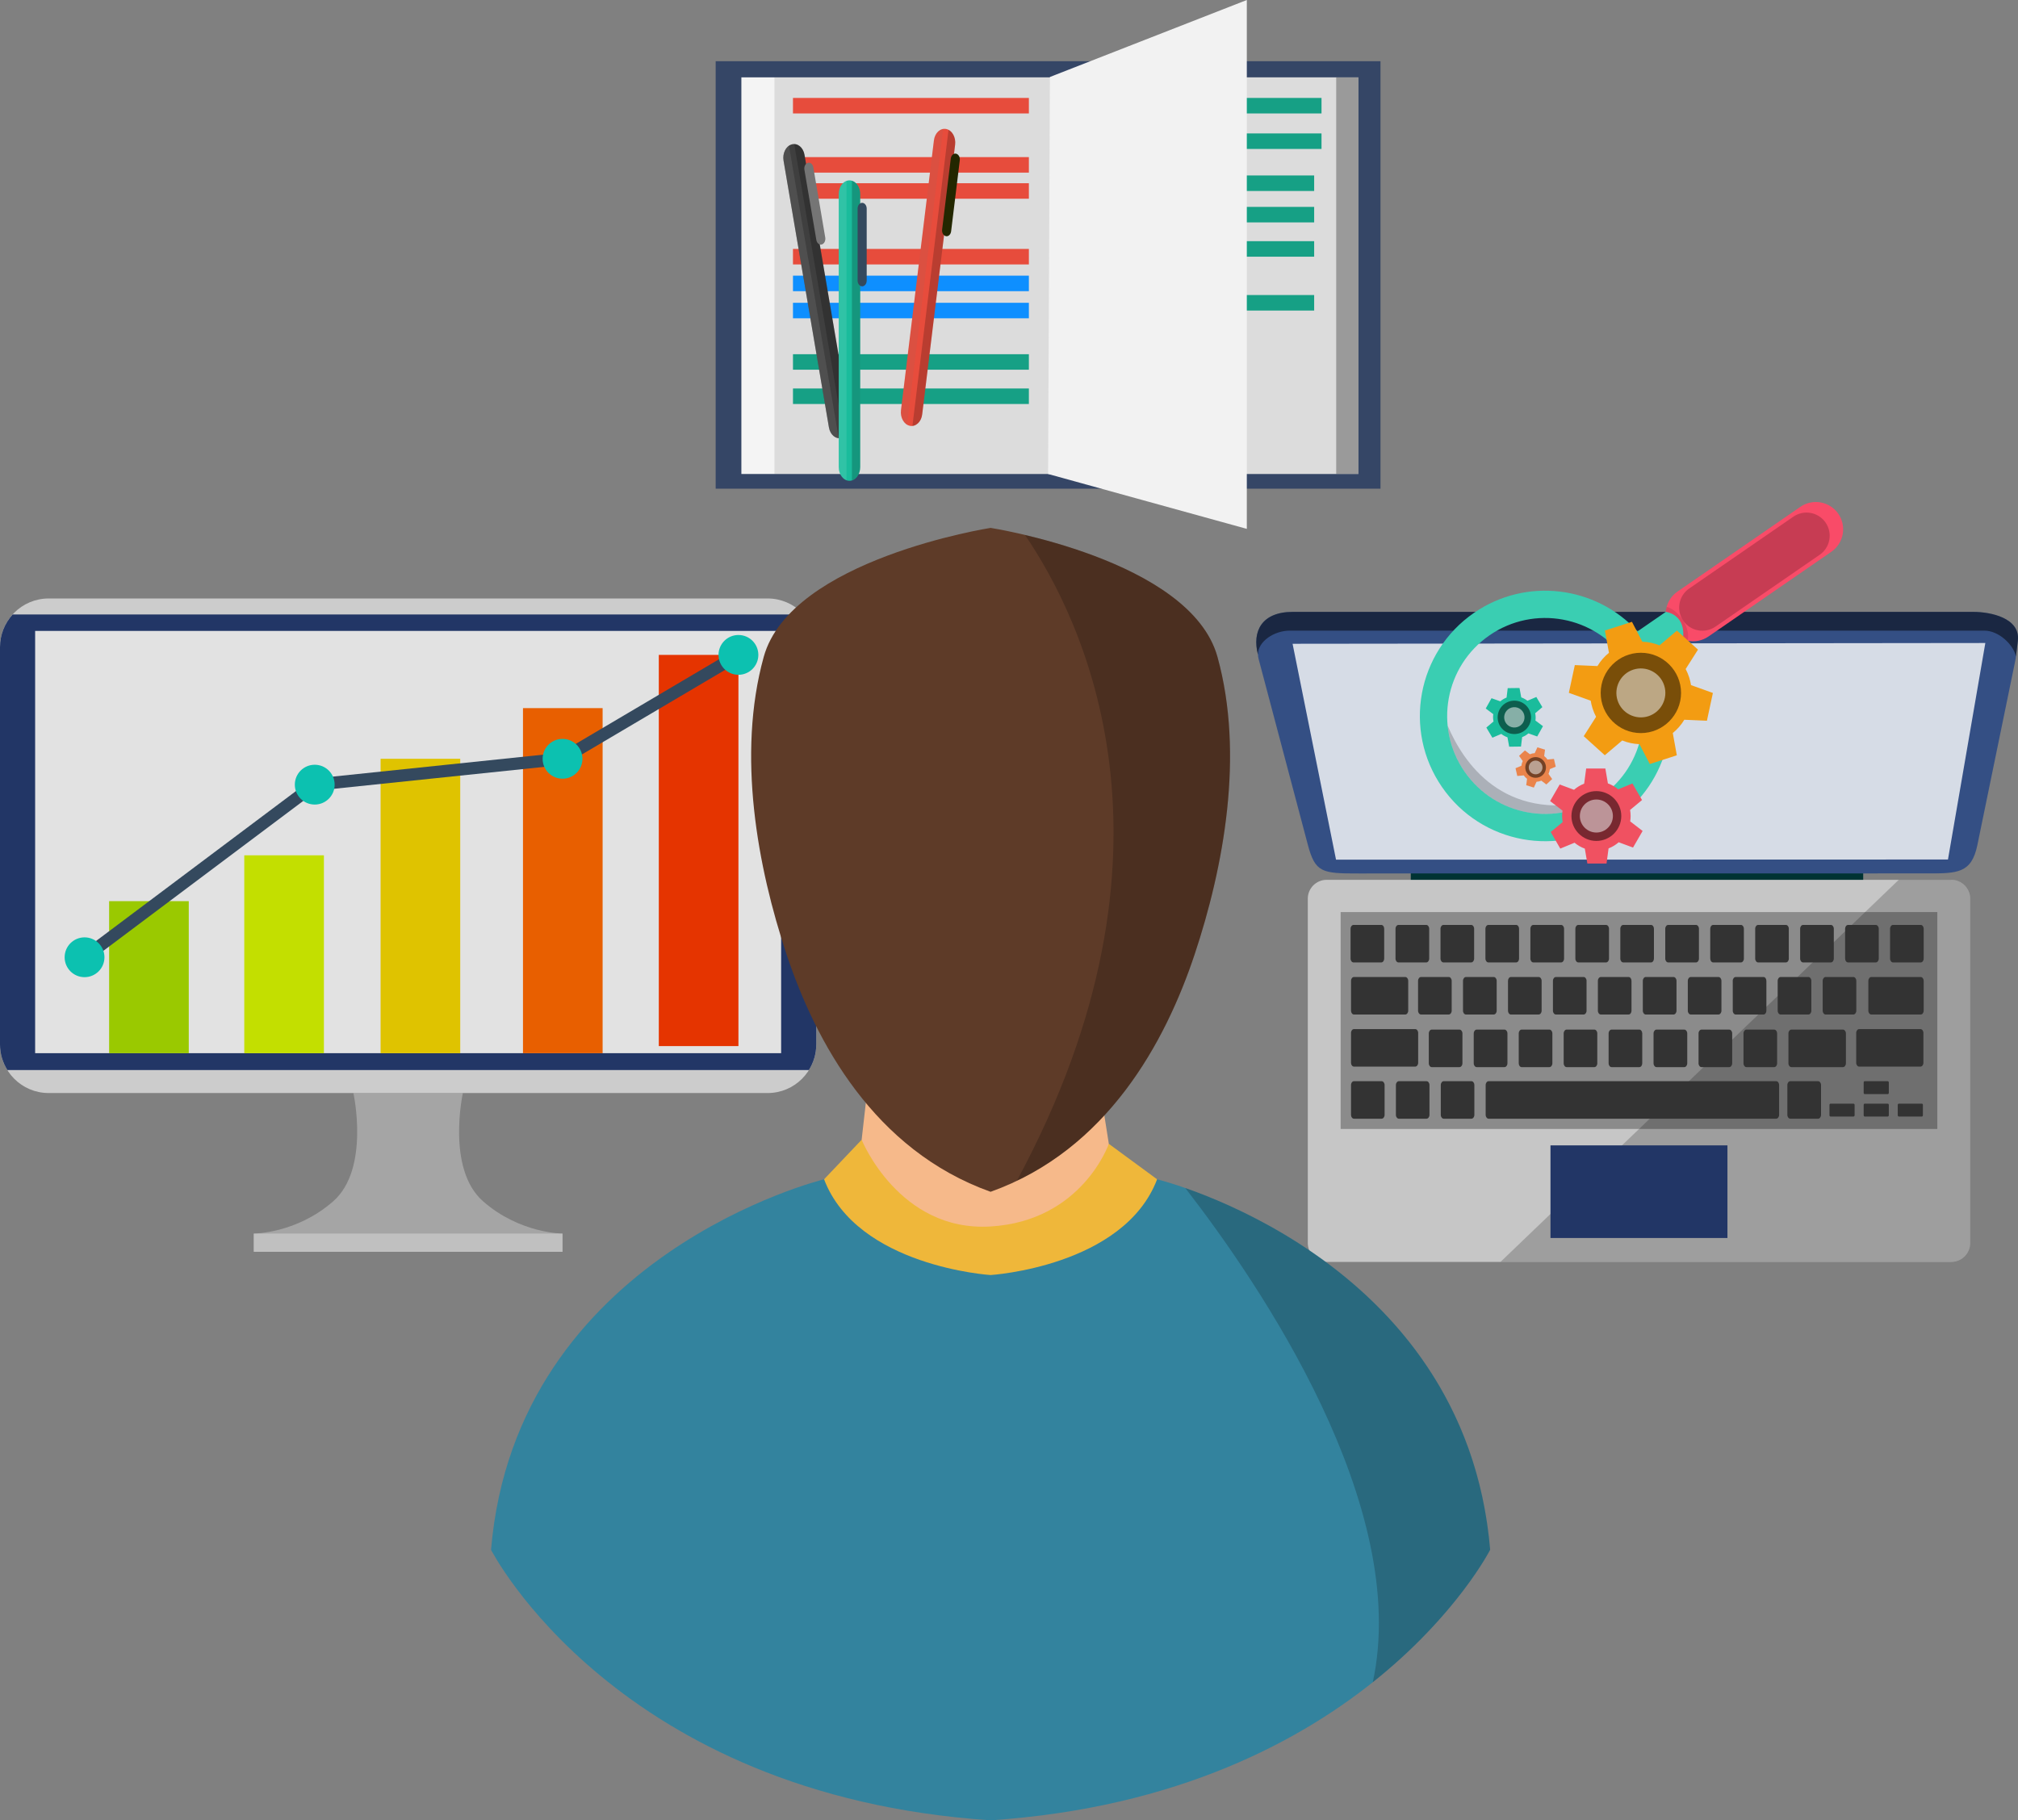 <?xml version="1.0" encoding="utf-8"?>
<!-- Generator: Adobe Illustrator 21.0.2, SVG Export Plug-In . SVG Version: 6.00 Build 0)  -->
<svg version="1.1" id="Capa_1" xmlns="http://www.w3.org/2000/svg" xmlns:xlink="http://www.w3.org/1999/xlink" x="0px" y="0px"
	 viewBox="0 0 403.946 364.422" style="enable-background:new 0 0 403.946 364.422;" xml:space="preserve">
<rect x="0" y="0" width="403.946" height="364.422" fill="#808080" stroke="none"/>
<g id="Analysis_System_1_">
	<g id="Book_2_">
		<g id="Book_3_">
			<rect x="143.257" y="12.255" style="fill:#354666;" width="133.077" height="85.578"/>
			<rect x="148.403" y="15.486" style="fill:#F4F4F4;" width="123.519" height="79.405"/>
			<rect x="155.021" y="15.486" style="opacity:0.1;" width="116.902" height="79.405"/>
			<rect x="217.307" y="19.606" style="fill:#16A085;" width="47.221" height="3.106"/>
			<rect x="217.307" y="26.713" style="fill:#16A085;" width="47.221" height="3.106"/>
			<rect x="215.836" y="35.128" style="fill:#16A085;" width="47.222" height="3.106"/>
			<rect x="215.836" y="41.419" style="fill:#16A085;" width="47.222" height="3.106"/>
			<rect x="215.836" y="48.282" style="fill:#16A085;" width="47.222" height="3.106"/>
			<rect x="215.836" y="59.065" style="fill:#16A085;" width="47.222" height="3.106"/>
			<polygon style="fill:#F2F2F2;" points="249.578,105.879 209.795,94.891 210.163,15.412 249.578,0 			"/>
			<rect x="267.469" y="15.486" style="opacity:0.3;" width="4.453" height="79.405"/>
			<rect x="158.731" y="19.606" style="fill:#E74C3C;" width="47.22" height="3.106"/>
			<rect x="158.731" y="31.452" style="fill:#E74C3C;" width="47.22" height="3.106"/>
			<rect x="158.731" y="36.682" style="fill:#E74C3C;" width="47.22" height="3.103"/>
			<rect x="158.731" y="49.834" style="fill:#E74C3C;" width="47.22" height="3.106"/>
			<rect x="158.731" y="55.187" style="fill:#0E8FFF;" width="47.22" height="3.106"/>
			<rect x="158.731" y="60.618" style="fill:#0E8FFF;" width="47.22" height="3.104"/>
			<rect x="158.731" y="70.912" style="fill:#16A085;" width="47.22" height="3.103"/>
			<rect x="158.731" y="77.773" style="fill:#16A085;" width="47.22" height="3.106"/>
		</g>
		<g id="Pen_3_">
			<g id="Pen_4_">
				<g>
					<path style="fill:#3F3F3F;" d="M170.128,84.407c0.251,1.48-0.484,2.942-1.644,3.265l0,0
						c-1.159,0.321-2.303-0.618-2.555-2.1l-9.084-53.406c-0.252-1.482,0.484-2.944,1.643-3.265l0,0
						c1.16-0.323,2.304,0.616,2.555,2.1L170.128,84.407z"/>
					<path style="opacity:0.2;" d="M158.978,28.841l9.818,57.722l1.143-0.317c0.219-0.546,0.299-1.193,0.19-1.839
						l-9.085-53.406C160.827,29.729,159.954,28.859,158.978,28.841z"/>
					<path style="fill:#757575;" d="M165.192,47.554c0.108,0.628-0.205,1.248-0.697,1.386l0,0
						c-0.491,0.136-0.977-0.261-1.084-0.892l-2.391-14.062c-0.107-0.628,0.204-1.248,0.696-1.386l0,0
						c0.493-0.138,0.977,0.263,1.085,0.889L165.192,47.554z"/>
					<path style="opacity:0.3;fill:#757575;" d="M156.846,32.166l9.084,53.406c0.207,1.227,1.028,2.078,1.961,2.154l0,0
						l-9.961-58.56C157.106,29.729,156.637,30.939,156.846,32.166z"/>
				</g>
				<g>
					<path style="fill:#1ABC9C;" d="M172.188,93.51c0,1.516-0.963,2.745-2.149,2.745l0,0
						c-1.186,0-2.148-1.229-2.148-2.745V38.858c0-1.518,0.962-2.747,2.148-2.747l0,0
						c1.187,0,2.149,1.229,2.149,2.747V93.51z"/>
					<path style="opacity:0.2;" d="M170.527,36.185v59.964c0,0,0.518,0,1.169-0.891c0.32-0.439,0.492-1.083,0.492-1.747
						V38.858C172.188,37.556,171.477,36.468,170.527,36.185z"/>
					<path style="fill:#34495E;" d="M173.489,56.16c0,0.642-0.408,1.165-0.912,1.165l0,0
						c-0.503,0-0.911-0.523-0.911-1.165V41.768c0-0.642,0.408-1.163,0.911-1.163l0,0c0.504,0,0.912,0.521,0.912,1.163
						V56.16z"/>
					<path style="opacity:0.1;fill:#FFFFFF;" d="M167.89,38.858v54.653c0,1.255,0.66,2.312,1.559,2.639l0,0V36.219
						C168.55,36.546,167.89,37.603,167.89,38.858z"/>
				</g>
				<g>
					<path style="fill:#E74C3C;" d="M184.596,82.959c-0.182,1.498-1.281,2.523-2.453,2.29l0,0
						c-1.173-0.233-1.975-1.637-1.791-3.135l6.591-54c0.183-1.498,1.282-2.523,2.453-2.29l0,0
						c1.173,0.233,1.975,1.638,1.792,3.135L184.596,82.959z"/>
					<path style="opacity:0.2;" d="M189.869,25.993l-7.226,59.28c0,0,0.591,0,1.257-0.684
						c0.38-0.391,0.616-0.973,0.696-1.629l6.592-54.001C191.344,27.674,190.775,26.46,189.869,25.993z"/>
					<path style="fill:#232700;" d="M190.387,46.311c-0.078,0.636-0.544,1.071-1.041,0.971l0,0
						c-0.497-0.1-0.838-0.694-0.76-1.33l1.736-14.219c0.078-0.636,0.543-1.071,1.04-0.971l0,0
						c0.497,0.1,0.838,0.694,0.761,1.33L190.387,46.311z"/>
					<path style="opacity:0.1;fill:#757575;" d="M186.942,28.113l-6.591,54c-0.151,1.239,0.373,2.411,1.222,2.912l0,0
						l7.228-59.212C187.872,25.959,187.094,26.873,186.942,28.113z"/>
				</g>
			</g>
		</g>
	</g>
	<g id="Correction_1_">
		<g id="Laptop_3_">
			<g>
				<rect x="282.398" y="173.672" style="fill-rule:evenodd;clip-rule:evenodd;fill:#003333;" width="90.561" height="4.205"/>
				<path style="fill-rule:evenodd;clip-rule:evenodd;fill:#344F84;" d="M394.987,122.497H258.772
					c-6.244,0-8.172,3.921-6.966,8.553c-0.001-0.056,0.008-0.11,0.01-0.168c-0.012,0.313,0.013,0.632,0.099,0.955
					l9.858,37.212c1.49,5.651,2.826,5.826,10.176,5.816l113.892-0.012c5.914,0,8.797,0.012,9.969-5.661l7.678-37.356
					c0.029-0.142,0.041-0.283,0.052-0.425c0.001,0.004,0.002,0.006,0.003,0.01l0.371-3.165
					C404.44,123.714,398.458,122.497,394.987,122.497z M251.876,130.388c-0.018,0.088-0.035,0.176-0.044,0.265
					C251.842,130.563,251.858,130.476,251.876,130.388z M252.171,129.522c-0.021,0.042-0.046,0.086-0.065,0.128
					C252.125,129.608,252.15,129.564,252.171,129.522z M252.002,129.925c-0.025,0.072-0.052,0.144-0.073,0.217
					C251.951,130.069,251.978,129.997,252.002,129.925z M257.563,126.281c0.205-0.018,0.412-0.028,0.616-0.028
					C257.975,126.253,257.769,126.263,257.563,126.281z M253.776,127.691c0.014-0.012,0.027-0.022,0.042-0.032
					C253.804,127.669,253.79,127.679,253.776,127.691z M254.222,127.392c0.029-0.018,0.057-0.036,0.087-0.054
					C254.279,127.356,254.251,127.374,254.222,127.392z M254.71,127.117c0.044-0.024,0.087-0.046,0.131-0.066
					C254.797,127.071,254.753,127.095,254.71,127.117z M255.234,126.871c0.058-0.026,0.116-0.048,0.172-0.072
					C255.349,126.823,255.292,126.845,255.234,126.871z M255.785,126.66c0.074-0.024,0.148-0.046,0.222-0.07
					C255.934,126.614,255.859,126.636,255.785,126.66z M256.361,126.49c0.093-0.024,0.186-0.042,0.279-0.062
					C256.547,126.448,256.453,126.466,256.361,126.49z M256.955,126.363c0.12-0.022,0.24-0.034,0.361-0.05
					C257.195,126.329,257.075,126.341,256.955,126.363z"/>
				<path style="opacity:0.5;fill-rule:evenodd;clip-rule:evenodd;" d="M258.772,122.497h136.215
					c3.472,0,9.453,1.217,8.927,5.76l-0.371,3.165c-0.504-2.355-3.44-5.17-6.32-5.17H258.18
					c-3.132,0-6.407,2.17-6.373,4.797C250.6,126.419,252.528,122.497,258.772,122.497L258.772,122.497z"/>
				<polygon style="opacity:0.8;fill-rule:evenodd;clip-rule:evenodd;fill:#FFFFFF;" points="258.738,128.882 397.407,128.728 
					389.928,172.072 267.435,172.106 				"/>
				<path style="fill-rule:evenodd;clip-rule:evenodd;fill:#C6C6C6;" d="M265.551,176.137h125.054
					c2.07,0,3.769,1.695,3.769,3.766v68.958c0,2.07-1.698,3.768-3.769,3.768H265.551
					c-2.069,0-3.768-1.697-3.768-3.768v-68.958C261.784,177.832,263.482,176.137,265.551,176.137L265.551,176.137z"/>
				<path style="opacity:0.2;" d="M394.375,179.902c0-2.07-1.698-3.766-3.769-3.766h-10.53l-79.712,76.491h90.242
					c2.07,0,3.769-1.697,3.769-3.768V179.902z"/>
				<rect x="310.362" y="229.302" style="fill-rule:evenodd;clip-rule:evenodd;fill:#223666;" width="35.423" height="18.541"/>
				<rect x="268.359" y="182.595" style="opacity:0.3;fill-rule:evenodd;clip-rule:evenodd;" width="119.44" height="43.417"/>
			</g>
			<g id="Keyboard_1_">
				<path style="fill-rule:evenodd;clip-rule:evenodd;fill:#333333;" d="M270.945,185.164h5.544
					c0.328,0,0.588,0.349,0.588,0.772v5.97c0,0.423-0.26,0.772-0.588,0.772h-5.544
					c-0.329,0-0.601-0.349-0.601-0.772v-5.97C270.344,185.513,270.616,185.164,270.945,185.164L270.945,185.164z"/>
				<path style="fill-rule:evenodd;clip-rule:evenodd;fill:#333333;" d="M279.94,185.164h5.544
					c0.328,0,0.599,0.349,0.599,0.772v5.97c0,0.423-0.271,0.772-0.599,0.772h-5.544
					c-0.328,0-0.599-0.349-0.599-0.772v-5.97C279.341,185.513,279.612,185.164,279.94,185.164L279.94,185.164z"/>
				<path style="fill-rule:evenodd;clip-rule:evenodd;fill:#333333;" d="M288.947,185.164h5.533
					c0.328,0,0.601,0.349,0.601,0.772v5.97c0,0.423-0.272,0.772-0.601,0.772h-5.533
					c-0.328,0-0.601-0.349-0.601-0.772v-5.97C288.346,185.513,288.618,185.164,288.947,185.164L288.947,185.164z"/>
				<path style="fill-rule:evenodd;clip-rule:evenodd;fill:#333333;" d="M297.942,185.164h5.533
					c0.34,0,0.599,0.349,0.599,0.772v5.97c0,0.423-0.259,0.772-0.599,0.772h-5.533c-0.328,0-0.6-0.349-0.6-0.772
					v-5.97C297.343,185.513,297.614,185.164,297.942,185.164L297.942,185.164z"/>
				<path style="fill-rule:evenodd;clip-rule:evenodd;fill:#333333;" d="M306.937,185.164h5.545
					c0.328,0,0.599,0.349,0.599,0.772v5.97c0,0.423-0.271,0.772-0.599,0.772h-5.545
					c-0.328,0-0.599-0.349-0.599-0.772v-5.97C306.338,185.513,306.609,185.164,306.937,185.164L306.937,185.164z"/>
				<path style="fill-rule:evenodd;clip-rule:evenodd;fill:#333333;" d="M315.944,185.164h5.534
					c0.328,0,0.599,0.349,0.599,0.772v5.97c0,0.423-0.271,0.772-0.599,0.772h-5.534
					c-0.327,0-0.599-0.349-0.599-0.772v-5.97C315.344,185.513,315.617,185.164,315.944,185.164L315.944,185.164z"/>
				<path style="fill-rule:evenodd;clip-rule:evenodd;fill:#333333;" d="M324.94,185.164h5.533
					c0.34,0,0.599,0.349,0.599,0.772v5.97c0,0.423-0.259,0.772-0.599,0.772h-5.533
					c-0.328,0-0.599-0.349-0.599-0.772v-5.97C324.341,185.513,324.612,185.164,324.94,185.164L324.94,185.164z"/>
				<path style="fill-rule:evenodd;clip-rule:evenodd;fill:#333333;" d="M333.936,185.164h5.544
					c0.328,0,0.6,0.349,0.6,0.772v5.97c0,0.423-0.272,0.772-0.6,0.772h-5.544
					c-0.329,0-0.599-0.349-0.599-0.772v-5.97C333.336,185.513,333.606,185.164,333.936,185.164L333.936,185.164z"/>
				<path style="fill-rule:evenodd;clip-rule:evenodd;fill:#333333;" d="M342.943,185.164h5.533
					c0.328,0,0.599,0.349,0.599,0.772v5.97c0,0.423-0.271,0.772-0.599,0.772h-5.533
					c-0.34,0-0.601-0.349-0.601-0.772v-5.97C342.343,185.513,342.603,185.164,342.943,185.164L342.943,185.164z"/>
				<path style="fill-rule:evenodd;clip-rule:evenodd;fill:#333333;" d="M351.938,185.164h5.533
					c0.339,0,0.6,0.349,0.6,0.772v5.97c0,0.423-0.261,0.772-0.6,0.772h-5.533
					c-0.329,0-0.599-0.349-0.599-0.772v-5.97C351.339,185.513,351.609,185.164,351.938,185.164L351.938,185.164z"/>
				<path style="fill-rule:evenodd;clip-rule:evenodd;fill:#333333;" d="M360.934,185.164h5.545
					c0.328,0,0.598,0.349,0.598,0.772v5.97c0,0.423-0.27,0.772-0.598,0.772h-5.545
					c-0.329,0-0.598-0.349-0.598-0.772v-5.97C360.336,185.513,360.605,185.164,360.934,185.164L360.934,185.164z"/>
				<path style="fill-rule:evenodd;clip-rule:evenodd;fill:#333333;" d="M284.455,195.591h5.533
					c0.328,0,0.599,0.349,0.599,0.772v5.97c0,0.423-0.271,0.772-0.599,0.772h-5.533
					c-0.329,0-0.6-0.349-0.6-0.772v-5.97C283.855,195.941,284.126,195.591,284.455,195.591L284.455,195.591z"/>
				<path style="fill-rule:evenodd;clip-rule:evenodd;fill:#333333;" d="M293.449,195.591h5.545
					c0.329,0,0.6,0.349,0.6,0.772v5.97c0,0.423-0.271,0.772-0.6,0.772h-5.545
					c-0.327,0-0.599-0.349-0.599-0.772v-5.97C292.85,195.941,293.122,195.591,293.449,195.591L293.449,195.591z"/>
				<path style="fill-rule:evenodd;clip-rule:evenodd;fill:#333333;" d="M302.446,195.591h5.545
					c0.327,0,0.599,0.349,0.599,0.772v5.97c0,0.423-0.272,0.772-0.599,0.772h-5.545
					c-0.328,0-0.589-0.349-0.589-0.772v-5.97C301.857,195.941,302.118,195.591,302.446,195.591L302.446,195.591z"/>
				<path style="fill-rule:evenodd;clip-rule:evenodd;fill:#333333;" d="M311.452,195.591h5.534
					c0.328,0,0.598,0.349,0.598,0.772v5.97c0,0.423-0.27,0.772-0.598,0.772h-5.534
					c-0.328,0-0.599-0.349-0.599-0.772v-5.97C310.853,195.941,311.124,195.591,311.452,195.591L311.452,195.591z"/>
				<path style="fill-rule:evenodd;clip-rule:evenodd;fill:#333333;" d="M320.448,195.591h5.545
					c0.328,0,0.589,0.349,0.589,0.772v5.97c0,0.423-0.26,0.772-0.589,0.772h-5.545
					c-0.328,0-0.599-0.349-0.599-0.772v-5.97C319.848,195.941,320.119,195.591,320.448,195.591L320.448,195.591z"/>
				<path style="fill-rule:evenodd;clip-rule:evenodd;fill:#333333;" d="M329.443,195.591h5.545
					c0.329,0,0.6,0.349,0.6,0.772v5.97c0,0.423-0.271,0.772-0.6,0.772h-5.545
					c-0.327,0-0.599-0.349-0.599-0.772v-5.97C328.844,195.941,329.116,195.591,329.443,195.591L329.443,195.591z"/>
				<path style="fill-rule:evenodd;clip-rule:evenodd;fill:#333333;" d="M338.45,195.591h5.533
					c0.328,0,0.599,0.349,0.599,0.772v5.97c0,0.423-0.271,0.772-0.599,0.772h-5.533
					c-0.328,0-0.599-0.349-0.599-0.772v-5.97C337.851,195.941,338.122,195.591,338.45,195.591L338.45,195.591z"/>
				<path style="fill-rule:evenodd;clip-rule:evenodd;fill:#333333;" d="M347.446,195.591h5.545
					c0.327,0,0.588,0.349,0.588,0.772v5.97c0,0.423-0.261,0.772-0.588,0.772h-5.545
					c-0.329,0-0.599-0.349-0.599-0.772v-5.97C346.846,195.941,347.117,195.591,347.446,195.591L347.446,195.591z"/>
				<path style="fill-rule:evenodd;clip-rule:evenodd;fill:#333333;" d="M356.44,195.591h5.546
					c0.328,0,0.598,0.349,0.598,0.772v5.97c0,0.423-0.27,0.772-0.598,0.772h-5.546
					c-0.327,0-0.599-0.349-0.599-0.772v-5.97C355.841,195.941,356.113,195.591,356.44,195.591L356.44,195.591z"/>
				<path style="fill-rule:evenodd;clip-rule:evenodd;fill:#333333;" d="M365.449,195.591h5.534
					c0.328,0,0.598,0.349,0.598,0.772v5.97c0,0.423-0.27,0.772-0.598,0.772h-5.534
					c-0.329,0-0.601-0.349-0.601-0.772v-5.97C364.847,195.941,365.119,195.591,365.449,195.591L365.449,195.591z"/>
				<path style="fill-rule:evenodd;clip-rule:evenodd;fill:#333333;" d="M369.941,185.164h5.532
					c0.328,0,0.6,0.349,0.6,0.772v5.97c0,0.423-0.272,0.772-0.6,0.772h-5.532
					c-0.339,0-0.601-0.349-0.601-0.772v-5.97C369.34,185.513,369.602,185.164,369.941,185.164L369.941,185.164z"/>
				<path style="fill-rule:evenodd;clip-rule:evenodd;fill:#333333;" d="M378.936,185.164h5.534
					c0.328,0,0.598,0.349,0.598,0.772v5.97c0,0.423-0.27,0.772-0.598,0.772h-5.534
					c-0.329,0-0.599-0.349-0.599-0.772v-5.97C378.336,185.513,378.607,185.164,378.936,185.164L378.936,185.164z"/>
				<path style="fill-rule:evenodd;clip-rule:evenodd;fill:#333333;" d="M374.592,195.591h9.878
					c0.328,0,0.598,0.349,0.598,0.772v5.97c0,0.423-0.27,0.772-0.598,0.772h-9.878
					c-0.329,0-0.602-0.349-0.602-0.772v-5.97C373.989,195.941,374.262,195.591,374.592,195.591L374.592,195.591z"/>
				<path style="fill-rule:evenodd;clip-rule:evenodd;fill:#333333;" d="M271.035,195.591h10.252
					c0.328,0,0.598,0.349,0.598,0.772v5.97c0,0.423-0.27,0.772-0.598,0.772h-10.252
					c-0.34,0-0.599-0.349-0.599-0.772v-5.97C270.435,195.941,270.694,195.591,271.035,195.591L271.035,195.591z"/>
				<path style="fill-rule:evenodd;clip-rule:evenodd;fill:#333333;" d="M271.035,206.019h12.243
					c0.328,0,0.599,0.349,0.599,0.772v5.972c0,0.423-0.271,0.772-0.599,0.772h-12.243
					c-0.34,0-0.599-0.349-0.599-0.772v-5.972C270.435,206.368,270.694,206.019,271.035,206.019L271.035,206.019z"/>
				<path style="fill-rule:evenodd;clip-rule:evenodd;fill:#333333;" d="M271.035,216.449h5.522
					c0.329,0,0.599,0.349,0.599,0.772v5.972c0,0.423-0.27,0.772-0.599,0.772h-5.522
					c-0.34,0-0.599-0.349-0.599-0.772v-5.972C270.435,216.798,270.694,216.449,271.035,216.449L271.035,216.449z"/>
				<path style="fill-rule:evenodd;clip-rule:evenodd;fill:#333333;" d="M280.019,216.449h5.522
					c0.327,0,0.6,0.349,0.6,0.772v5.972c0,0.423-0.273,0.772-0.6,0.772h-5.522
					c-0.328,0-0.599-0.349-0.599-0.772v-5.972C279.42,216.798,279.691,216.449,280.019,216.449L280.019,216.449z"/>
				<path style="fill-rule:evenodd;clip-rule:evenodd;fill:#333333;" d="M289.003,216.449h5.521
					c0.34,0,0.601,0.349,0.601,0.772v5.972c0,0.423-0.26,0.772-0.601,0.772h-5.521
					c-0.328,0-0.599-0.349-0.599-0.772v-5.972C288.404,216.798,288.675,216.449,289.003,216.449L289.003,216.449z"/>
				<path style="fill-rule:evenodd;clip-rule:evenodd;fill:#333333;" d="M297.988,216.449h57.537
					c0.339,0,0.601,0.349,0.601,0.772v5.972c0,0.423-0.261,0.772-0.601,0.772h-57.537
					c-0.328,0-0.599-0.349-0.599-0.772v-5.972C297.389,216.798,297.66,216.449,297.988,216.449L297.988,216.449z"/>
				<path style="fill-rule:evenodd;clip-rule:evenodd;fill:#333333;" d="M286.604,206.121h5.534
					c0.328,0,0.599,0.351,0.599,0.772v5.972c0,0.423-0.271,0.772-0.599,0.772h-5.534
					c-0.328,0-0.599-0.349-0.599-0.772v-5.972C286.005,206.472,286.276,206.121,286.604,206.121L286.604,206.121z"/>
				<path style="fill-rule:evenodd;clip-rule:evenodd;fill:#333333;" d="M295.601,206.121h5.544
					c0.328,0,0.6,0.351,0.6,0.772v5.972c0,0.423-0.272,0.772-0.6,0.772h-5.544
					c-0.328,0-0.601-0.349-0.601-0.772v-5.972C295,206.472,295.272,206.121,295.601,206.121L295.601,206.121z"/>
				<path style="fill-rule:evenodd;clip-rule:evenodd;fill:#333333;" d="M304.596,206.121h5.544
					c0.328,0,0.6,0.351,0.6,0.772v5.972c0,0.423-0.272,0.772-0.6,0.772h-5.544
					c-0.329,0-0.588-0.349-0.588-0.772v-5.972C304.007,206.472,304.267,206.121,304.596,206.121L304.596,206.121z"/>
				<path style="fill-rule:evenodd;clip-rule:evenodd;fill:#333333;" d="M313.602,206.121h5.534
					c0.327,0,0.598,0.351,0.598,0.772v5.972c0,0.423-0.271,0.772-0.598,0.772h-5.534
					c-0.328,0-0.599-0.349-0.599-0.772v-5.972C313.003,206.472,313.274,206.121,313.602,206.121L313.602,206.121z"/>
				<path style="fill-rule:evenodd;clip-rule:evenodd;fill:#333333;" d="M322.598,206.121h5.545
					c0.328,0,0.588,0.351,0.588,0.772v5.972c0,0.423-0.26,0.772-0.588,0.772h-5.545
					c-0.327,0-0.599-0.349-0.599-0.772v-5.972C321.998,206.472,322.271,206.121,322.598,206.121L322.598,206.121z"/>
				<path style="fill-rule:evenodd;clip-rule:evenodd;fill:#333333;" d="M331.594,206.121h5.543
					c0.328,0,0.601,0.351,0.601,0.772v5.972c0,0.423-0.273,0.772-0.601,0.772h-5.543
					c-0.329,0-0.6-0.349-0.6-0.772v-5.972C330.994,206.472,331.265,206.121,331.594,206.121L331.594,206.121z"/>
				<path style="fill-rule:evenodd;clip-rule:evenodd;fill:#333333;" d="M340.601,206.121h5.534
					c0.327,0,0.598,0.351,0.598,0.772v5.972c0,0.423-0.271,0.772-0.598,0.772h-5.534
					c-0.329,0-0.601-0.349-0.601-0.772v-5.972C340,206.472,340.271,206.121,340.601,206.121L340.601,206.121z"/>
				<path style="fill-rule:evenodd;clip-rule:evenodd;fill:#333333;" d="M349.595,206.121h5.545
					c0.328,0,0.589,0.351,0.589,0.772v5.972c0,0.423-0.261,0.772-0.589,0.772h-5.545
					c-0.327,0-0.599-0.349-0.599-0.772v-5.972C348.996,206.472,349.268,206.121,349.595,206.121L349.595,206.121z"/>
				<path style="fill-rule:evenodd;clip-rule:evenodd;fill:#333333;" d="M358.59,206.121h10.309
					c0.328,0,0.6,0.351,0.6,0.772v5.972c0,0.423-0.272,0.772-0.6,0.772h-10.309
					c-0.328,0-0.598-0.349-0.598-0.772v-5.972C357.992,206.472,358.262,206.121,358.59,206.121L358.59,206.121z"/>
				<path style="fill-rule:evenodd;clip-rule:evenodd;fill:#333333;" d="M372.156,206.019h12.256
					c0.328,0,0.6,0.349,0.6,0.772v5.972c0,0.423-0.272,0.772-0.6,0.772h-12.256
					c-0.327,0-0.598-0.349-0.598-0.772v-5.972C371.558,206.368,371.829,206.019,372.156,206.019L372.156,206.019z"/>
				<path style="fill-rule:evenodd;clip-rule:evenodd;fill:#333333;" d="M373.256,216.449h4.616
					c0.114,0,0.215,0.118,0.215,0.261v2.068c0,0.146-0.102,0.261-0.215,0.261h-4.616
					c-0.113,0-0.203-0.116-0.203-0.261v-2.068C373.053,216.566,373.144,216.449,373.256,216.449L373.256,216.449z"/>
				<path style="fill-rule:evenodd;clip-rule:evenodd;fill:#333333;" d="M373.256,220.948h4.616
					c0.114,0,0.215,0.118,0.215,0.263v2.052c0,0.146-0.102,0.263-0.215,0.263h-4.616
					c-0.113,0-0.203-0.118-0.203-0.263v-2.052C373.053,221.066,373.144,220.948,373.256,220.948L373.256,220.948z"/>
				<path style="fill-rule:evenodd;clip-rule:evenodd;fill:#333333;" d="M366.41,220.948h4.617
					c0.113,0,0.214,0.118,0.214,0.263v2.052c0,0.146-0.102,0.263-0.214,0.263H366.41
					c-0.114,0-0.203-0.118-0.203-0.263v-2.052C366.207,221.066,366.296,220.948,366.41,220.948L366.41,220.948z"/>
				<path style="fill-rule:evenodd;clip-rule:evenodd;fill:#333333;" d="M380.09,220.948h4.616
					c0.114,0,0.204,0.118,0.204,0.263v2.052c0,0.146-0.091,0.263-0.204,0.263h-4.616
					c-0.113,0-0.215-0.118-0.215-0.263v-2.052C379.874,221.066,379.977,220.948,380.09,220.948L380.09,220.948z"/>
				<path style="fill-rule:evenodd;clip-rule:evenodd;fill:#333333;" d="M358.376,216.449h5.545
					c0.328,0,0.6,0.349,0.6,0.772v5.972c0,0.423-0.272,0.772-0.6,0.772h-5.545c-0.328,0-0.598-0.349-0.598-0.772
					v-5.972C357.777,216.798,358.048,216.449,358.376,216.449L358.376,216.449z"/>
			</g>
		</g>
		<g id="Lens_1_">
			<path style="fill:#F94B68;" d="M360.381,101.467c2.484-1.713,5.886-1.087,7.6,1.396l0,0
				c1.712,2.485,1.086,5.888-1.397,7.601l-24.591,16.956c-2.484,1.713-5.887,1.089-7.599-1.396l0,0
				c-1.713-2.483-1.088-5.886,1.396-7.599L360.381,101.467z"/>
			<path style="opacity:0.2;" d="M358.985,103.437c2.108-1.454,4.994-0.923,6.447,1.183l0,0
				c1.453,2.106,0.923,4.994-1.184,6.446l-20.859,14.385c-2.108,1.454-4.995,0.924-6.447-1.185l0,0
				c-1.453-2.106-0.923-4.994,1.185-6.446L358.985,103.437z"/>
			<path style="opacity:0.1;" d="M333.624,121.486c-0.408,1.498-0.18,3.159,0.771,4.537
				c0.829,1.203,2.054,1.965,3.38,2.242c0.381-1.085,0.005-2.784-1.064-4.334
				C335.817,122.635,334.653,121.755,333.624,121.486z"/>
			<path style="fill:#3ACEB2;" d="M295.059,122.689c-11.402,7.86-14.271,23.478-6.408,34.879
				c7.861,11.403,23.478,14.271,34.879,6.409c10.562-7.282,13.794-21.218,7.965-32.294l5.353-3.692
				c0,0,1-4.609-3.381-5.507l-5.681,3.917C319.468,117.293,305.499,115.49,295.059,122.689z M325.441,132.199
				c6.148,8.918,3.904,21.13-5.011,27.279c-8.918,6.149-21.132,3.905-27.282-5.012
				c-6.148-8.918-3.904-21.13,5.012-27.279C307.078,121.037,319.292,123.281,325.441,132.199z"/>
			<path style="opacity:0.2;" d="M289.777,145.267c0.314,3.199,1.417,6.365,3.371,9.199
				c5.833,8.459,17.121,10.906,25.876,5.888C300.858,164.628,292.873,152.585,289.777,145.267z"/>
		</g>
		<g id="Active_3_">
			<g id="Active1_2_">
				<path style="fill-rule:evenodd;clip-rule:evenodd;fill:#F05161;" d="M321.856,156.835
					c0.756,0.275,1.45,0.68,2.058,1.187l2.853-1.177l1.919,3.321l-2.389,1.982
					c0.069,0.397,0.105,0.802,0.105,1.217c0,0.365-0.027,0.726-0.083,1.075l2.486,1.917l-1.918,3.321l-2.867-1.061
					c-0.595,0.519-1.282,0.938-2.031,1.229l-0.405,3.032h-3.837l-0.509-2.984c-0.756-0.271-1.451-0.676-2.058-1.185
					l-2.854,1.177l-1.918-3.323l2.39-1.982c-0.07-0.393-0.107-0.8-0.107-1.215c0-0.369,0.029-0.728,0.084-1.079
					l-2.486-1.913l1.918-3.323l2.866,1.063c0.596-0.521,1.282-0.939,2.032-1.227l0.403-3.034h3.837L321.856,156.835z
					"/>
				<path style="opacity:0.5;fill-rule:evenodd;clip-rule:evenodd;" d="M319.546,168.352c2.748,0,4.989-2.24,4.989-4.986
					c0-2.749-2.241-4.988-4.989-4.988c-2.745,0-4.987,2.24-4.987,4.988
					C314.559,166.112,316.8,168.352,319.546,168.352L319.546,168.352z"/>
				<path style="opacity:0.5;fill-rule:evenodd;clip-rule:evenodd;fill:#FFFFFF;" d="M319.547,166.673
					c1.823,0,3.309-1.488,3.309-3.307c0-1.823-1.486-3.307-3.309-3.307c-1.821,0-3.307,1.484-3.307,3.307
					C316.24,165.185,317.726,166.673,319.547,166.673L319.547,166.673z"/>
			</g>
			<g id="Active_4_">
				<path style="fill-rule:evenodd;clip-rule:evenodd;fill:#F39C12;" d="M328.743,128.463
					c1.192,0.042,2.353,0.295,3.441,0.736l3.491-2.958l4.215,3.816l-2.469,3.881
					c0.277,0.524,0.514,1.081,0.702,1.665c0.167,0.519,0.29,1.039,0.372,1.558l4.377,1.57l-1.195,5.559
					l-4.527-0.196c-0.604,1.005-1.382,1.907-2.306,2.655l0.807,4.462l-5.411,1.743l-2.073-3.977
					c-1.19-0.04-2.355-0.293-3.442-0.734l-3.491,2.954l-4.216-3.812l2.471-3.883
					c-0.277-0.525-0.514-1.081-0.702-1.665c-0.167-0.519-0.289-1.039-0.373-1.558l-4.377-1.572l1.196-5.557
					l4.527,0.196c0.603-1.005,1.381-1.907,2.306-2.655l-0.808-4.462l5.411-1.743L328.743,128.463z"/>
				<path style="opacity:0.5;fill-rule:evenodd;clip-rule:evenodd;" d="M328.454,146.761c4.431,0,8.044-3.614,8.044-8.042
					c0-4.428-3.613-8.038-8.044-8.038c-4.429,0-8.041,3.61-8.041,8.038
					C320.413,143.147,324.025,146.761,328.454,146.761L328.454,146.761z"/>
				<path style="opacity:0.5;fill-rule:evenodd;clip-rule:evenodd;fill:#FFFFFF;" d="M329.958,143.384
					c2.571-0.828,3.992-3.6,3.164-6.167c-0.828-2.571-3.6-3.989-6.17-3.162c-2.569,0.828-3.991,3.598-3.162,6.167
					C324.617,142.792,327.389,144.212,329.958,143.384L329.958,143.384z"/>
			</g>
		</g>
		<g id="Active_1_">
			<g id="Active1_1_">
				<path style="fill-rule:evenodd;clip-rule:evenodd;fill:#EA844B;" d="M306.245,150.999
					c0.308-0.13,0.634-0.203,0.962-0.221l0.537-1.165l1.525,0.469l-0.168,1.28
					c0.134,0.102,0.258,0.213,0.377,0.341c0.103,0.112,0.196,0.229,0.279,0.351l1.299-0.12l0.356,1.556
					l-1.175,0.487c-0.035,0.327-0.126,0.648-0.271,0.949l0.734,1.037l-1.169,1.087l-0.998-0.766
					c-0.308,0.13-0.634,0.205-0.963,0.221l-0.537,1.167l-1.525-0.471l0.168-1.28
					c-0.133-0.1-0.259-0.213-0.376-0.341c-0.105-0.112-0.197-0.23-0.28-0.351l-1.3,0.12l-0.355-1.554
					l1.174-0.489c0.034-0.327,0.126-0.648,0.272-0.95l-0.736-1.037l1.17-1.085L306.245,150.999z"/>
				<path style="opacity:0.5;fill-rule:evenodd;clip-rule:evenodd;" d="M308.799,155.162
					c0.838-0.778,0.887-2.094,0.11-2.932c-0.777-0.838-2.093-0.886-2.931-0.108
					c-0.837,0.778-0.887,2.094-0.11,2.932C306.646,155.892,307.963,155.94,308.799,155.162L308.799,155.162z"/>
				<path style="opacity:0.5;fill-rule:evenodd;clip-rule:evenodd;fill:#FFFFFF;" d="M308.325,154.649
					c0.556-0.515,0.587-1.388,0.073-1.943c-0.515-0.554-1.388-0.588-1.944-0.072
					c-0.555,0.515-0.588,1.388-0.073,1.943C306.897,155.132,307.769,155.166,308.325,154.649L308.325,154.649z"/>
			</g>
			<g id="Active_2_">
				<path style="fill-rule:evenodd;clip-rule:evenodd;fill:#1ABC9C;" d="M300.315,140.402
					c0.376-0.323,0.802-0.574,1.258-0.748l0.227-1.889l2.365-0.03l0.345,1.881
					c0.233,0.082,0.463,0.185,0.686,0.311c0.196,0.11,0.382,0.233,0.553,0.367l1.778-0.76l1.209,2.033
					l-1.434,1.221c0.1,0.479,0.118,0.973,0.048,1.462l1.508,1.131l-1.155,2.062l-1.757-0.624
					c-0.374,0.323-0.801,0.577-1.257,0.75l-0.229,1.889l-2.364,0.03l-0.345-1.881
					c-0.232-0.082-0.462-0.185-0.685-0.311c-0.197-0.11-0.382-0.233-0.554-0.369l-1.778,0.76l-1.209-2.03
					l1.435-1.223c-0.101-0.477-0.119-0.971-0.048-1.46l-1.509-1.131l1.156-2.062L300.315,140.402z"/>
				<path style="opacity:0.5;fill-rule:evenodd;clip-rule:evenodd;" d="M305.405,146.063
					c1.35-1.255,1.429-3.379,0.175-4.727c-1.252-1.35-3.376-1.428-4.725-0.173
					c-1.35,1.252-1.429,3.375-0.176,4.725C301.932,147.236,304.055,147.315,305.405,146.063L305.405,146.063z"/>
				<path style="opacity:0.5;fill-rule:evenodd;clip-rule:evenodd;fill:#FFFFFF;" d="M304.908,144.607
					c0.549-0.979,0.197-2.226-0.781-2.774c-0.979-0.549-2.226-0.198-2.774,0.782
					c-0.549,0.979-0.199,2.226,0.781,2.774C303.113,145.937,304.36,145.586,304.908,144.607L304.908,144.607z"/>
			</g>
		</g>
	</g>
	<g id="Blooming_1_">
		<path style="fill:#A5A5A5;" d="M96.662,240.465c-7.352-6.492-4.008-21.641-4.008-21.641h-10.957H70.741
			c0,0,3.343,15.149-4.009,21.641c-7.353,6.492-15.941,6.492-15.941,6.492v3.652h30.907h30.906v-3.652
			C112.603,246.957,104.015,246.957,96.662,240.465z"/>
		<rect x="50.79" y="246.957" style="opacity:0.3;fill:#FFFFFF;" width="61.812" height="3.652"/>
		<path style="fill:#CCCCCC;" d="M163.394,209.085c0,5.379-4.361,9.739-9.738,9.739H9.738
			c-5.378,0-9.738-4.36-9.738-9.739V129.552c0-5.377,4.36-9.738,9.738-9.738h143.917
			c5.377,0,9.738,4.36,9.738,9.738V209.085z"/>
		<path style="fill:#223666;" d="M0,129.552v79.533c0,1.889,0.547,3.648,1.478,5.14h160.438
			c0.931-1.492,1.478-3.251,1.478-5.14V129.552c0-2.521-0.966-4.811-2.539-6.54H2.538
			C0.966,124.741,0,127.031,0,129.552z"/>
		<rect x="7.033" y="126.307" style="fill:#E2E2E2;" width="149.328" height="84.537"/>
		<rect x="21.845" y="180.409" style="fill:#9AC900;" width="15.941" height="30.435"/>
		<rect x="48.897" y="171.232" style="fill:#C3DF00;" width="15.941" height="39.612"/>
		<rect x="76.185" y="151.909" style="fill:#DFC300;" width="15.941" height="58.935"/>
		<rect x="104.686" y="141.765" style="fill:#E85F00;" width="15.941" height="69.079"/>
		<rect x="131.874" y="131.108" style="fill:#E53400;" width="15.941" height="78.316"/>
		<g>
			<g>
				<polygon style="fill:#34495E;" points="17.66,192.622 16.189,190.661 62.537,155.9 112.21,150.718 147.191,130.053 
					148.438,132.163 112.996,153.1 63.466,158.268 				"/>
			</g>
			<circle style="fill:#0CC1B0;" cx="16.924" cy="191.642" r="3.985"/>
			<circle style="fill:#0CC1B0;" cx="63.001" cy="157.085" r="3.985"/>
			<circle style="fill:#0CC1B0;" cx="112.603" cy="151.909" r="3.985"/>
			<circle style="fill:#0CC1B0;" cx="147.814" cy="131.108" r="3.985"/>
		</g>
	</g>
	<g id="Man_2_">
		<polygon style="fill:#F6B98A;" points="171.416,237.551 173.639,217.901 221.902,208.037 221.059,223.314 
			223.081,236.093 216.102,242.655 200.79,248.316 179.124,243.317 		"/>
		<path style="fill:#EFB73A;" d="M164.957,236.093l7.519-7.916c0,0,7.48,18.47,25.812,17.36
			c18.333-1.111,23.668-16.547,23.668-16.547l9.664,7.103l0.697,17.917c0,0-37.082,9.58-42.916,8.194
			c-5.833-1.388-26.392-11.112-26.392-11.112L164.957,236.093z"/>
		<path style="fill:#33839E;" d="M231.621,236.093c-6.666,17.5-33.332,19.166-33.332,19.166
			s-26.666-1.665-33.332-19.166c0,0-61.664,14.999-66.665,74.165c0,0,25,49.166,99.997,54.164
			c74.998-4.998,99.997-54.164,99.997-54.164C293.287,251.092,231.621,236.093,231.621,236.093z"/>
		<path style="fill:#5E3B28;" d="M243.705,131.513c-5.417-19.582-45.416-25.831-45.416-25.831
			s-39.999,6.249-45.415,25.831c-5.416,19.584-1.25,42.083,4.583,59.583c5.832,17.498,17.499,39.165,40.831,47.498
			c23.332-8.333,34.999-30,40.833-47.498C244.955,173.596,249.121,151.097,243.705,131.513z"/>
		<path style="opacity:0.2;" d="M205.161,107.089c11.386,16.65,34.274,62.806-1.617,129.303
			c19.859-9.504,30.201-29.166,35.578-45.296c5.833-17.5,10-39.999,4.583-59.583
			C239.704,117.05,216.843,109.862,205.161,107.089z"/>
		<path style="opacity:0.2;" d="M298.286,310.258c-4.07-48.162-45.686-67.057-61.025-72.42
			c14.946,19.279,45.19,63.704,37.532,98.938C291.604,323.394,298.286,310.258,298.286,310.258z"/>
	</g>
</g>
</svg>
